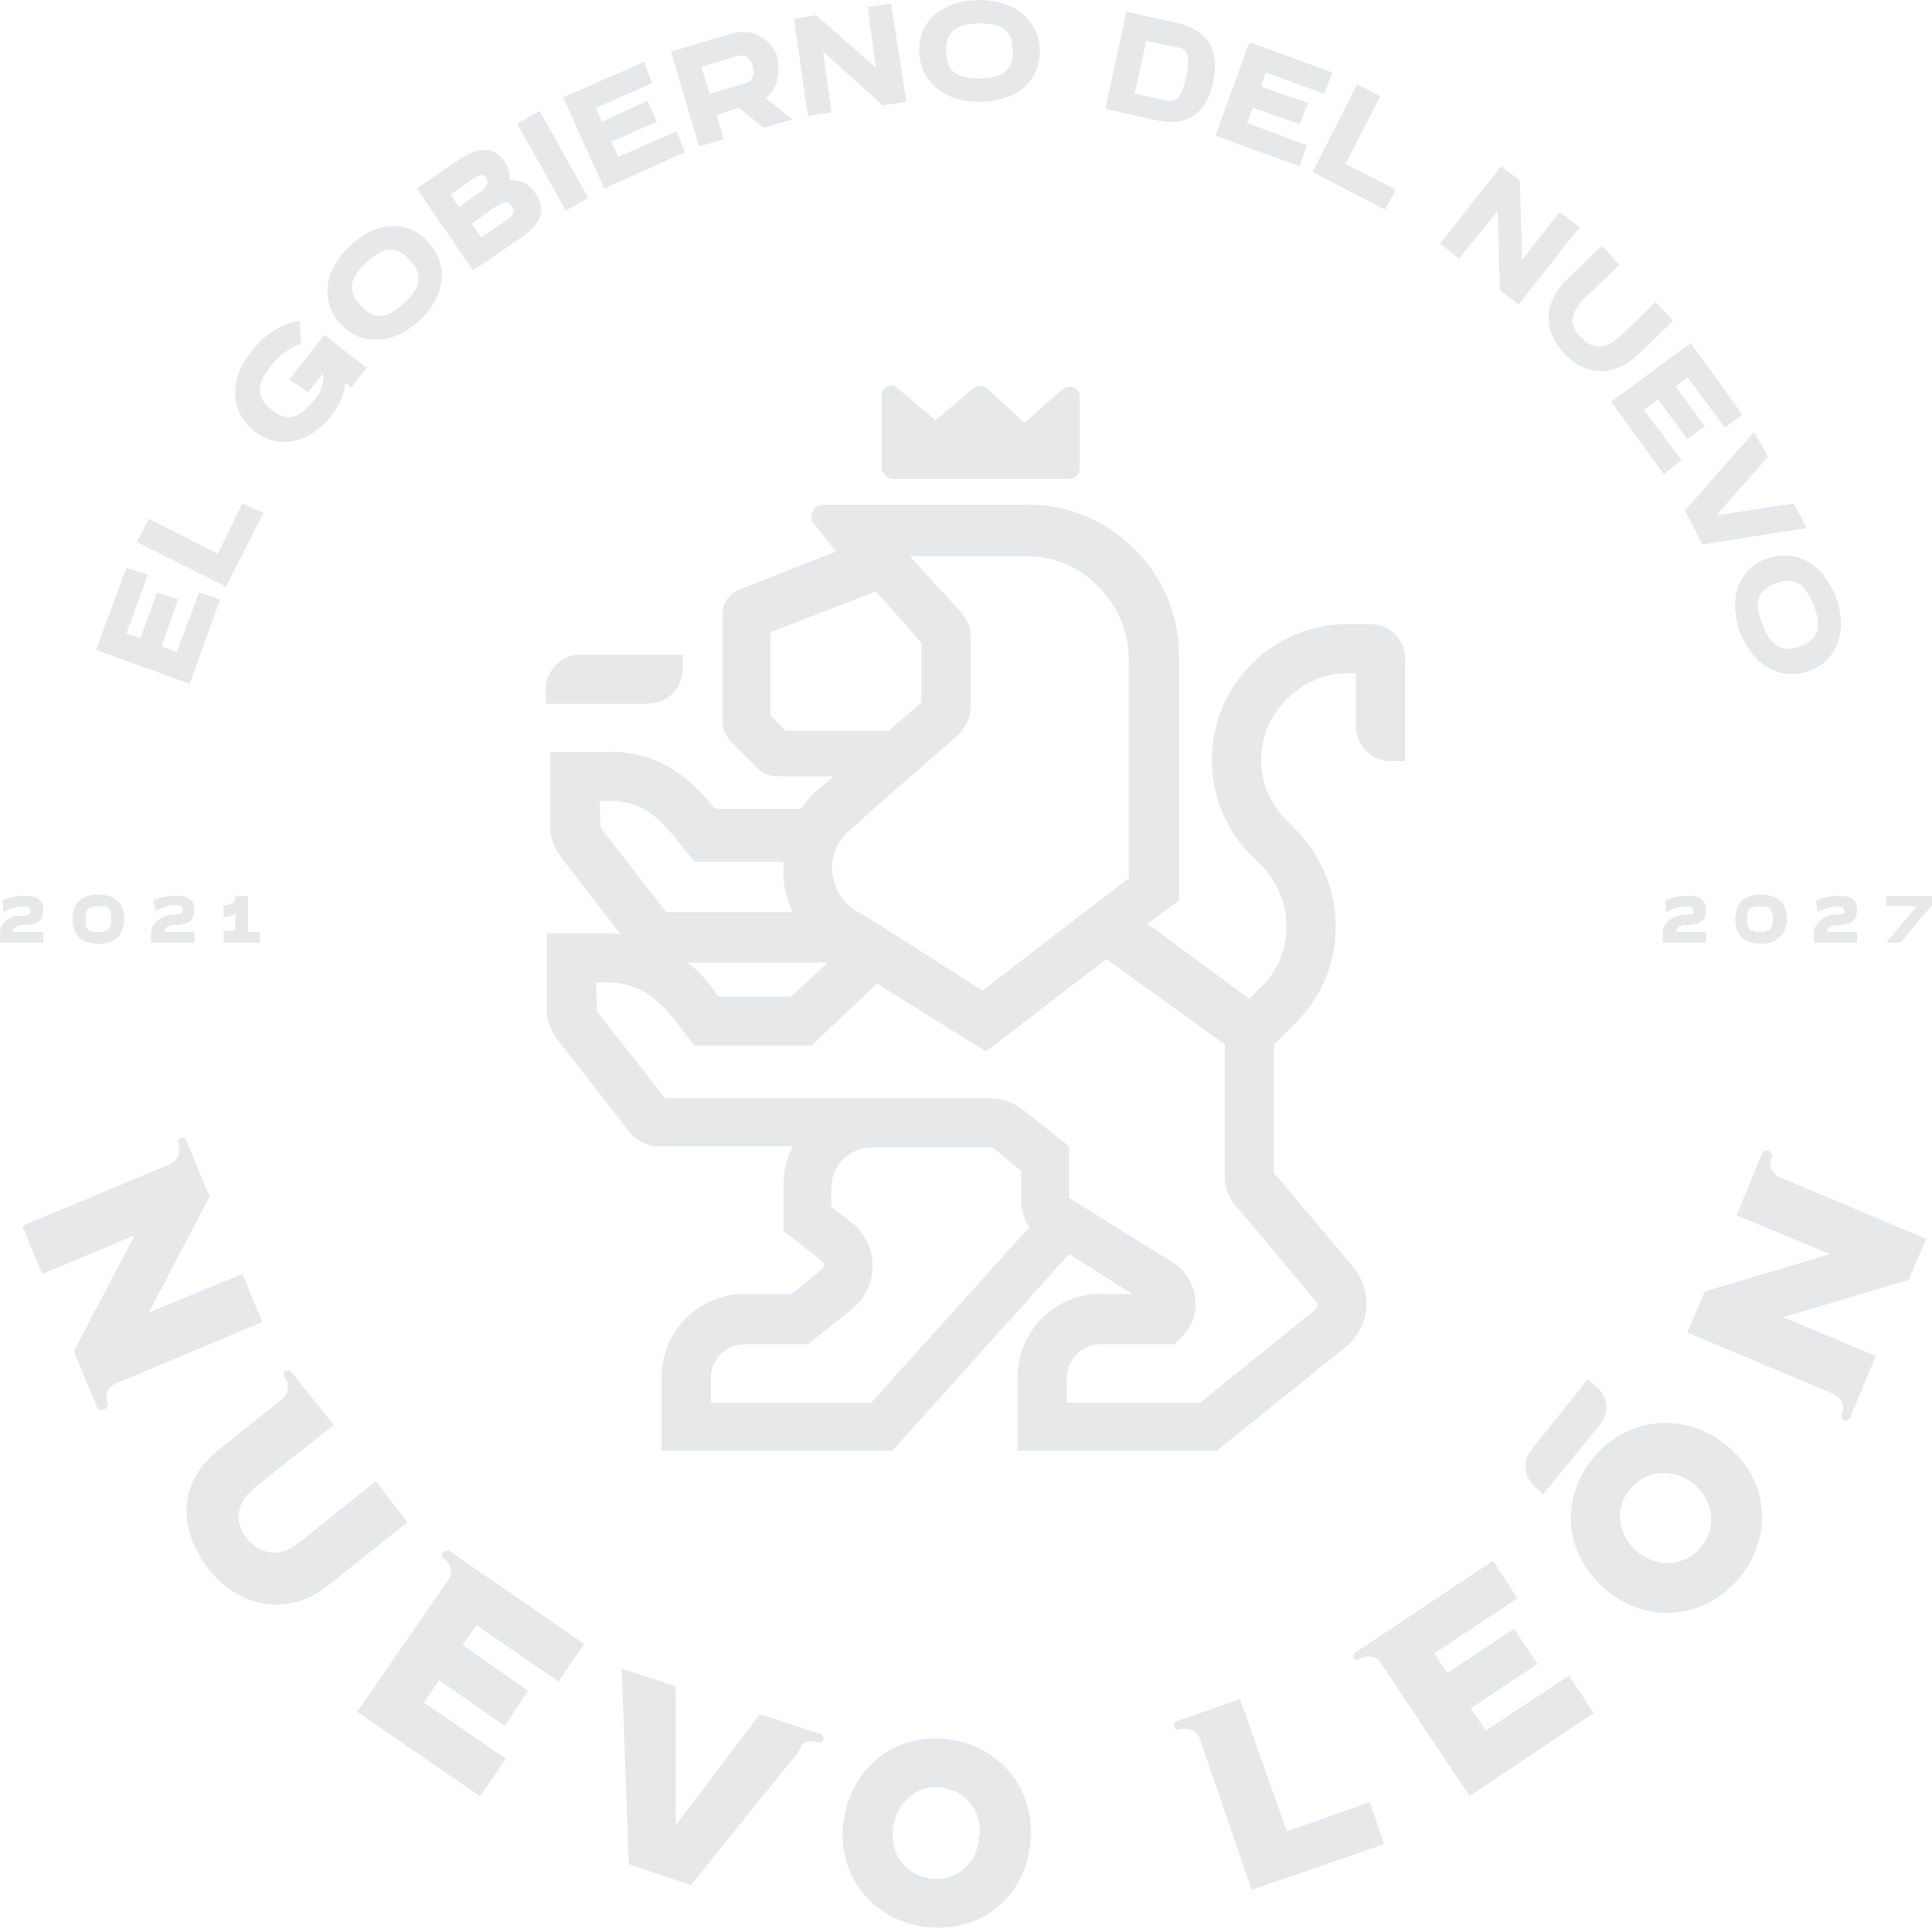 <?xml version="1.0" encoding="utf-8"?>
<!-- Generator: Adobe Illustrator 21.1.0, SVG Export Plug-In . SVG Version: 6.00 Build 0)  -->
<svg version="1.1" id="Layer_1" xmlns="http://www.w3.org/2000/svg" xmlns:xlink="http://www.w3.org/1999/xlink" x="0px" y="0px"
	 viewBox="0 0 165 165" style="enable-background:new 0 0 165 165;" xml:space="preserve">
<style type="text/css">
	.st0{fill:#D4E0E1;}
	.st1{fill:#FFFFFF;}
	.st2{fill:#312F31;}
	.st3{fill:#051521;}
	.st4{fill:none;stroke:#B08C55;stroke-miterlimit:10;}
	.st5{fill:#3D747B;}
	.st6{opacity:0.1;}
	.st7{fill:#EFE8DD;}
	.st8{fill:#B08C55;}
	.st9{fill:#83A6AB;}
	.st10{fill:#666666;}
	.st11{opacity:0.3;fill:#3D747B;}
	.st12{fill:#808080;}
	.st13{fill:#29ABE2;}
	.st14{fill:#F7931E;}
	.st15{fill:#E6E6E6;}
	.st16{fill:#B3B3B3;}
	.st17{fill:none;stroke:#FFFFFF;stroke-width:2;stroke-linecap:round;stroke-linejoin:round;stroke-miterlimit:10;}
	.st18{fill:#00A99D;}
	.st19{fill:#FFFFFF;stroke:#FFFFFF;stroke-width:0.5;stroke-miterlimit:10;}
	.st20{opacity:0.2;fill:#5F8C93;}
	.st21{fill:none;stroke:#FFFFFF;stroke-width:2.663;stroke-miterlimit:10;}
	.st22{fill:#FFFFFF;stroke:#FFFFFF;stroke-width:1.331;stroke-miterlimit:10;}
	.st23{fill:#B08C55;stroke:#D0BA99;stroke-width:3.994;stroke-miterlimit:10;}
	.st24{fill:none;stroke:#B08C55;stroke-width:2.663;stroke-linecap:round;stroke-linejoin:round;stroke-miterlimit:10;}
	.st25{fill:url(#SVGID_1_);}
	.st26{fill:url(#SVGID_2_);}
	.st27{fill:#5F8C93;}
	.st28{opacity:0.2;}
	.st29{opacity:0;}
	.st30{opacity:9.090909e-02;}
	.st31{opacity:0.182;}
	.st32{opacity:0.273;}
	.st33{opacity:0.364;}
	.st34{opacity:0.455;}
	.st35{opacity:0.545;}
	.st36{opacity:0.636;}
	.st37{opacity:0.727;}
	.st38{opacity:0.818;}
	.st39{opacity:0.909;}
	.st40{fill:#4D4D4D;}
	.st41{fill:url(#SVGID_3_);}
	.st42{fill:url(#SVGID_4_);}
	.st43{fill:url(#SVGID_5_);}
	.st44{fill:#333333;}
	.st45{opacity:0.8;fill:url(#SVGID_6_);}
	.st46{opacity:0.8;fill:url(#SVGID_7_);}
	.st47{fill:url(#SVGID_8_);}
	.st48{fill:url(#SVGID_9_);}
	.st49{fill:url(#SVGID_10_);}
	.st50{fill:url(#SVGID_11_);}
	.st51{fill:url(#SVGID_12_);}
	.st52{fill:#999999;}
	.st53{fill:url(#SVGID_13_);}
	.st54{fill:url(#SVGID_14_);}
	.st55{opacity:0.5;fill:url(#SVGID_15_);}
	.st56{fill:url(#SVGID_16_);}
	.st57{fill:#70789C;}
	.st58{fill:url(#SVGID_17_);}
	.st59{fill:url(#SVGID_18_);}
	.st60{fill:url(#SVGID_19_);}
	.st61{fill:url(#SVGID_20_);}
	.st62{fill:url(#SVGID_21_);}
	.st63{opacity:0.2;fill:url(#SVGID_22_);}
	.st64{fill:url(#SVGID_23_);}
	.st65{fill:url(#SVGID_24_);}
	.st66{fill:url(#SVGID_25_);}
	.st67{fill:url(#SVGID_26_);}
	.st68{fill:url(#SVGID_27_);}
	.st69{fill:url(#SVGID_28_);}
	.st70{fill:url(#SVGID_29_);}
	.st71{fill:url(#SVGID_30_);}
	.st72{opacity:0.2;fill:url(#SVGID_31_);}
	.st73{opacity:0.3;fill:url(#SVGID_32_);}
	.st74{fill:url(#SVGID_33_);}
	.st75{fill:url(#SVGID_34_);}
	.st76{opacity:0.5;fill:url(#SVGID_35_);}
	.st77{fill:url(#SVGID_36_);}
	.st78{fill:url(#SVGID_37_);}
	.st79{fill:#051521;stroke:#051521;stroke-width:1.397;stroke-miterlimit:10;}
	.st80{fill:url(#SVGID_38_);}
	.st81{fill:url(#SVGID_39_);}
	.st82{fill:url(#SVGID_40_);}
	.st83{opacity:0.6;fill:url(#SVGID_41_);}
	.st84{opacity:0.8;fill:url(#SVGID_42_);}
	.st85{fill:url(#SVGID_43_);}
	.st86{fill:url(#SVGID_44_);}
	.st87{fill:url(#SVGID_45_);}
	.st88{fill:url(#SVGID_46_);}
	.st89{fill:url(#SVGID_47_);}
	.st90{fill:url(#SVGID_48_);}
	.st91{fill:url(#SVGID_49_);}
	.st92{fill:url(#SVGID_50_);}
	.st93{fill:url(#SVGID_51_);}
	.st94{fill:url(#SVGID_52_);}
	.st95{fill:url(#SVGID_53_);}
	.st96{fill:url(#SVGID_54_);}
	.st97{fill:url(#SVGID_55_);}
	.st98{fill:url(#SVGID_56_);}
	.st99{opacity:0.2;fill:url(#SVGID_57_);}
	.st100{fill:url(#SVGID_58_);}
	.st101{fill:url(#SVGID_59_);}
	.st102{fill:url(#SVGID_60_);}
	.st103{fill:url(#SVGID_61_);}
	.st104{fill:url(#SVGID_62_);}
	.st105{fill:url(#SVGID_63_);}
	.st106{fill:url(#SVGID_64_);}
	.st107{fill:url(#SVGID_65_);}
	.st108{opacity:0.2;fill:url(#SVGID_66_);}
	.st109{opacity:0.3;fill:url(#SVGID_67_);}
	.st110{fill:url(#SVGID_68_);}
	.st111{fill:url(#SVGID_69_);}
	.st112{fill:url(#SVGID_70_);}
	.st113{fill:#DFD1BB;stroke:#FFFFFF;stroke-width:1.331;stroke-miterlimit:10;}
	.st114{fill:url(#SVGID_71_);}
	.st115{fill:url(#SVGID_72_);}
	.st116{fill:url(#SVGID_73_);}
	.st117{fill:url(#SVGID_74_);}
	.st118{fill:#EFE8DD;stroke:#808080;stroke-miterlimit:10;}
	.st119{fill:none;stroke:#3D747B;stroke-width:2;stroke-linecap:round;stroke-linejoin:round;stroke-miterlimit:10;}
	.st120{fill:#2E575C;}
	.st121{fill:#846940;}
	.st122{fill:url(#SVGID_75_);}
	.st123{fill:url(#SVGID_76_);}
	.st124{fill:url(#SVGID_77_);}
	.st125{opacity:0.8;fill:url(#SVGID_78_);}
	.st126{opacity:0.8;fill:url(#SVGID_79_);}
	.st127{fill:url(#SVGID_80_);}
	.st128{fill:url(#SVGID_81_);}
	.st129{fill:url(#SVGID_82_);}
	.st130{fill:url(#SVGID_83_);}
	.st131{fill:url(#SVGID_84_);}
	.st132{fill:url(#SVGID_85_);}
	.st133{fill:url(#SVGID_86_);}
	.st134{opacity:0.5;fill:url(#SVGID_87_);}
	.st135{fill:url(#SVGID_88_);}
	.st136{fill:url(#SVGID_89_);}
	.st137{fill:url(#SVGID_90_);}
	.st138{fill:url(#SVGID_91_);}
	.st139{fill:url(#SVGID_92_);}
	.st140{fill:url(#SVGID_93_);}
	.st141{opacity:0.2;fill:url(#SVGID_94_);}
	.st142{fill:url(#SVGID_95_);}
	.st143{fill:url(#SVGID_96_);}
	.st144{fill:url(#SVGID_97_);}
	.st145{fill:url(#SVGID_98_);}
	.st146{fill:url(#SVGID_99_);}
	.st147{fill:url(#SVGID_100_);}
	.st148{fill:url(#SVGID_101_);}
	.st149{fill:url(#SVGID_102_);}
	.st150{opacity:0.2;fill:url(#SVGID_103_);}
	.st151{opacity:0.3;fill:url(#SVGID_104_);}
	.st152{fill:url(#SVGID_105_);}
	.st153{fill:url(#SVGID_106_);}
	.st154{opacity:0.5;fill:url(#SVGID_107_);}
</style>
<g class="st6">
	<path class="st3" d="M81.4,148.6c-4.5-0.8-8.5,2-9.3,6.6c-0.8,4.5,2,8.5,6.5,9.3c4.6,0.8,8.6-2,9.3-6.5
		C88.7,153.4,85.9,149.4,81.4,148.6 M79.3,160.4c-2.2-0.4-3.4-2.3-3-4.5c0.4-2.2,2.2-3.6,4.3-3.2c2.2,0.4,3.4,2.3,3,4.5
		C83.3,159.3,81.5,160.8,79.3,160.4"/>
	<path class="st3" d="M105.9,145.1l-5.4,1.9c-0.2,0.1-0.3,0.3-0.2,0.5c0.1,0.2,0.3,0.3,0.5,0.2c0.6-0.2,1.3,0.1,1.6,0.6l4.5,13.1
		l11.3-3.9l-1.2-3.6l-7.1,2.5L105.9,145.1z"/>
	<path class="st3" d="M25.6,131.7c-1.6,1.3-3.2,1.2-4.5-0.3c-1.2-1.5-0.9-3.1,0.7-4.4l6.7-5.3l-3.6-4.5c-0.1-0.2-0.3-0.2-0.5-0.1
		c-0.2,0.1-0.2,0.3-0.1,0.5c0.4,0.5,0.4,1.3-0.1,1.8l-5.5,4.4c-3.2,2.5-3.8,6.4-0.9,10.2c3,3.7,7.2,3.8,10.1,1.5l6.9-5.5l-2.7-3.5
		L25.6,131.7z"/>
	<path class="st3" d="M37.8,132.6c-0.1,0.2-0.1,0.4,0.1,0.5c0.6,0.4,0.8,1.2,0.4,1.8l-7.8,11.3l10.5,7.2l2.2-3.2l-7-4.8l1.3-1.9
		l5.6,3.9l2-3l-5.6-3.9l1.2-1.7l7,4.8l2.2-3.2l-11.6-8C38.2,132.4,37.9,132.5,37.8,132.6"/>
	<path class="st3" d="M115.6,141.6c0.1,0.2,0.3,0.2,0.5,0.1c0.6-0.4,1.4-0.3,1.8,0.3l7.6,11.4l10.6-7.1l-2.1-3.2l-7.1,4.7l-1.3-1.9
		l5.7-3.8l-2-3l-5.7,3.8l-1.1-1.7l7.1-4.7l-2.1-3.2l-11.7,7.8C115.6,141.2,115.5,141.4,115.6,141.6"/>
	<path class="st3" d="M136,124.6c-2.9,3.6-2.3,8.4,1.3,11.3c3.6,2.9,8.4,2.3,11.3-1.2c2.9-3.6,2.4-8.5-1.2-11.3
		C143.8,120.5,138.9,121,136,124.6 M145.3,132.1c-1.4,1.7-3.7,1.8-5.4,0.5c-1.7-1.4-2.1-3.7-0.7-5.4c1.4-1.7,3.7-1.8,5.4-0.5
		C146.3,128.1,146.7,130.3,145.3,132.1"/>
	<path class="st3" d="M136.3,118.4l-0.7-0.6l-4.8,6c-0.8,1-0.6,2.4,0.3,3.2l0.7,0.6l4.9-6C137.5,120.6,137.3,119.2,136.3,118.4"/>
	<path class="st3" d="M150.5,98.5l-2.2,5.3l8,3.3l-10.7,3.2l-1.5,3.5l12.6,5.3c0.6,0.3,0.9,1,0.6,1.7c-0.1,0.2,0,0.4,0.2,0.5
		c0.2,0.1,0.4,0,0.5-0.2l2.2-5.3l-7.9-3.3l10.7-3.2l1.5-3.5l-12.6-5.3c-0.6-0.3-0.9-1-0.6-1.7c0.1-0.2,0-0.4-0.2-0.5
		C150.8,98.2,150.6,98.3,150.5,98.5"/>
	<path class="st3" d="M68.5,149c0.3-0.3,0.8-0.4,1.3-0.2c0.2,0.1,0.4,0,0.5-0.2c0.1-0.2,0-0.4-0.2-0.5l-0.6-0.2l-4.6-1.5l-7.2,9.5
		l0-11.9l-4.6-1.5l0.6,16.7l5.3,1.8l9.2-11.4L68.5,149z"/>
	<path class="st3" d="M9.2,119.9c-0.3-0.7,0-1.4,0.6-1.7l12.6-5.3l-1.7-4.1l-8,3.3l5.2-9.9l-2-4.8c-0.1-0.2-0.3-0.3-0.5-0.2
		c-0.2,0.1-0.3,0.3-0.2,0.5c0.3,0.6,0,1.4-0.6,1.7l-12.7,5.3l1.7,4.1l7.9-3.3l-5.2,9.9l2,4.8c0.1,0.2,0.3,0.3,0.5,0.2
		C9.1,120.3,9.2,120.1,9.2,119.9"/>
	<path class="st3" d="M2,79c1.2,0,1.7-0.4,1.7-1.3c0-0.9-0.6-1.2-1.6-1.2c-1,0-1.9,0.4-1.9,0.4l0.1,1c0,0,0.9-0.5,1.6-0.5
		c0.6,0,0.7,0.1,0.7,0.4c0,0.3-0.1,0.4-0.8,0.4C1,78.1,0,78.7,0,79.7v0.8h3.7v-0.9H1.1C1.1,79.2,1.5,79,2,79"/>
	<path class="st3" d="M6.2,78.5c0,1.4,0.8,2.1,2.2,2.1c1.4,0,2.2-0.7,2.2-2.1c0-1.4-0.8-2.1-2.2-2.1C7,76.4,6.2,77.1,6.2,78.5
		 M9.5,78.5c0,0.8-0.2,1.1-1.1,1.1c-1,0-1.1-0.3-1.1-1.1c0-0.8,0.2-1.1,1.1-1.1C9.3,77.3,9.5,77.6,9.5,78.5"/>
	<path class="st3" d="M13.3,77.8c0,0,0.9-0.5,1.6-0.5c0.6,0,0.7,0.1,0.7,0.4c0,0.3-0.1,0.4-0.8,0.4c-0.9,0-1.9,0.7-1.9,1.6v0.8h3.7
		v-0.9H14c0.1-0.4,0.4-0.6,0.9-0.6c1.2,0,1.7-0.4,1.7-1.3c0-0.9-0.6-1.2-1.6-1.2c-1,0-1.9,0.4-1.9,0.4L13.3,77.8z"/>
	<path class="st3" d="M19.1,79.6v0.9h3.1v-0.9h-1v-3.1h-1.1v0.1c0,0.5-0.5,0.7-0.9,0.7h-0.1v1h0.1c0.4,0,0.7-0.1,0.9-0.3v1.5H19.1z"
		/>
	<path class="st3" d="M143.9,78.1c-0.9,0-1.9,0.7-1.9,1.6v0.8h3.7v-0.9h-2.6c0.1-0.4,0.4-0.6,0.9-0.6c1.2,0,1.7-0.4,1.7-1.3
		c0-0.9-0.6-1.2-1.6-1.2c-1,0-1.9,0.4-1.9,0.4l0.1,1c0,0,0.9-0.5,1.6-0.5c0.6,0,0.7,0.1,0.7,0.4C144.7,78,144.6,78.1,143.9,78.1"/>
	<path class="st3" d="M152.6,78.5c0-1.4-0.8-2.1-2.2-2.1c-1.4,0-2.2,0.7-2.2,2.1s0.8,2.1,2.2,2.1C151.7,80.6,152.6,79.8,152.6,78.5
		 M149.2,78.5c0-0.8,0.2-1.1,1.1-1.1s1.1,0.3,1.1,1.1c0,0.8-0.2,1.1-1.1,1.1S149.2,79.3,149.2,78.5"/>
	<path class="st3" d="M156.8,78.1c-0.9,0-1.9,0.7-1.9,1.6v0.8h3.7v-0.9H156c0.1-0.4,0.4-0.6,0.9-0.6c1.2,0,1.7-0.4,1.7-1.3
		c0-0.9-0.6-1.2-1.6-1.2c-1,0-1.9,0.4-1.9,0.4l0.1,1c0,0,0.9-0.5,1.6-0.5c0.6,0,0.7,0.1,0.7,0.4C157.7,78,157.5,78.1,156.8,78.1"/>
	<polygon class="st3" points="162.3,80.5 165,77.3 165,76.5 161.1,76.5 161.1,77.4 163.7,77.4 161.1,80.5 	"/>
	<path class="st3" d="M47,64.2v6.4c0,1,0.4,2,1,2.7l5,6.5c-0.4,0-0.8-0.1-1.2-0.1l-5.1,0v6.5c0,1,0.4,2,1,2.7l6,7.7
		c0.6,0.8,1.6,1.3,2.6,1.3h11.4c-0.5,1-0.8,2.2-0.8,3.4v3.8l3.3,2.6c0.2,0.2,0.2,0.5,0,0.7l-2.6,2.1h-4c-3.9,0-7.1,3.2-7.1,7.1v6.3
		h19.7l15.1-16.8l5.4,3.4H94c-3.9,0-7.1,3.2-7.1,7.1v6.3h17l11.2-9l0.2-0.2c0.9-0.9,1.4-2.1,1.4-3.4c0-1.2-0.5-2.4-1.3-3.3l-6.4-7.6
		l-0.2-0.2v-11l1.9-1.9c4.5-4.5,4.5-11.8,0-16.4l-0.8-0.8c-1.4-1.4-2.2-3.2-2.2-5.2c0-2,0.8-3.8,2.2-5.2c1.4-1.4,3.2-2.2,5.2-2.2h0
		l0.7,0v4.5c0,1.7,1.3,3,3,3h1.2v-8.7c0-1.7-1.3-3-3-3h-1.2v0l-0.7,0h0c-3.1,0-6,1.2-8.2,3.4c-2.2,2.2-3.4,5.1-3.4,8.2
		c0,3.1,1.2,6,3.4,8.2l0.8,0.8c2.9,2.9,2.9,7.6,0,10.4l-1,1l-8.7-6.4l2.7-2l0-20.8c0-3.5-1.3-6.7-3.8-9.2c-2.5-2.5-5.7-3.8-9.2-3.8
		H73.2l0,0h-2.9c-0.8,0-1.3,0.9-0.8,1.6l1.9,2.4l-8.1,3.2c-0.9,0.3-1.6,1.1-1.6,2.1v9.2c0,0.6,0.3,1.3,0.7,1.7l2.3,2.3
		c0.5,0.5,1.1,0.7,1.7,0.7h4.8l-1.3,1.1c-0.6,0.5-1.1,1.1-1.5,1.7h-7L61,69c-2.6-3.3-5.4-4.8-9-4.8H47z M70.7,82.2l-3.1,2.9h-6.3
		L61,84.6c-0.7-1-1.5-1.8-2.3-2.4H70.7z M74.4,119.8H60.7v-2.1c0-1.6,1.3-2.9,2.9-2.9H69l3.9-3.1l0.2-0.2c1.9-1.9,1.9-4.9,0-6.8
		l-2.1-1.6v-1.7c0-0.9,0.4-1.8,1-2.4c0.6-0.6,1.5-1,2.4-1h0h10.3c0.1,0,0.1,0,0.2,0.1l2.3,1.9v2.5c0,0.8,0.3,1.7,0.7,2.3L74.4,119.8
		z M104.6,89.2c0,0,0,0.1,0,0.2v11.1c0,1.1,0.5,2.2,1.3,2.9l6.3,7.5l0.1,0.1c0.1,0.1,0.2,0.3,0.2,0.4c0,0.1,0,0.2-0.1,0.4l-9.9,8
		H91.1v-2.1c0-1.6,1.3-2.9,2.9-2.9h6.3l0.6-0.6c0.8-0.8,1.3-1.9,1.2-3.1c-0.1-1.2-0.6-2.2-1.5-3l-9.3-5.8v-4.4l-3.9-3.1
		c-0.8-0.6-1.8-1-2.8-1h-5.3v0H56.8L51,86.4l-0.1-2.5h0.9c2.4,0,4.1,1,5.9,3.3l1.6,2.1h10l5.6-5.3l9.3,5.8l10.3-7.9L104.6,89.2z
		 M67.1,62.4l-1.3-1.3V54l9-3.5l3.9,4.4V60l-2.8,2.4H67.1z M72.6,70.9l2.2-2l7-6.1l0.1-0.1c0.6-0.6,1-1.5,1-2.3v-5.9
		c0-0.9-0.3-1.7-0.9-2.3l-4.3-4.7h9.9c2.4,0,4.6,0.9,6.2,2.6c1.7,1.7,2.6,3.9,2.6,6.2l0,18.7l-12.5,9.6l-9.4-6l-1.2-0.7
		c-1.3-0.7-2.1-2-2.2-3.4C70.9,73.2,71.5,71.8,72.6,70.9 M57.7,71.6l1.6,2h7.6c0,0.5,0,1,0,1.4c0.1,1,0.4,2,0.8,2.9H56.9l-5.6-7.2
		l-0.1-2.3H52C54.3,68.4,55.9,69.3,57.7,71.6"/>
	<path class="st3" d="M46.6,58.9v1.2h8.7c1.7,0,3-1.3,3-3v-1.2h-8.7C47.9,55.9,46.6,57.3,46.6,58.9"/>
	<path class="st3" d="M76.3,40.9h15c0.5,0,0.9-0.4,0.9-0.9v-6.2c0-0.3-0.2-0.6-0.5-0.7c-0.3-0.1-0.6-0.1-0.9,0.1l-3.3,2.9l-3.2-2.9
		c-0.3-0.3-0.9-0.3-1.2,0l-3.2,2.7l-3.3-2.8c-0.2-0.2-0.6-0.3-0.8-0.1c-0.3,0.1-0.5,0.4-0.5,0.7V40C75.4,40.5,75.8,40.9,76.3,40.9"
		/>
	<polygon class="st3" points="15.1,55.7 17,50.6 18.8,51.2 16.2,58.4 8.2,55.5 10.8,48.5 12.6,49.1 10.8,54.1 12,54.5 13.4,50.6 
		15.2,51.2 13.8,55.2 	"/>
	<polygon class="st3" points="18.6,47.3 20.7,43 22.5,43.8 19.3,50.1 11.7,46.3 12.7,44.3 	"/>
	<path class="st3" d="M24.7,32.4l3-3.8l3.6,2.8L30,33.1l-0.5-0.4c-0.1,1-0.5,1.9-1.2,2.8c-1.8,2.3-4.5,3-6.6,1.3
		c-2.1-1.7-2.1-4.4-0.3-6.7c2-2.6,4.2-2.7,4.2-2.7l0.1,2c0,0-1.3,0.2-2.6,1.9c-1.2,1.5-1.3,2.6,0.1,3.7c1.4,1.1,2.4,0.7,3.6-0.8
		c0.7-0.8,0.9-1.6,0.8-2.3l-1.3,1.6L24.7,32.4z"/>
	<path class="st3" d="M36.6,20.7c1.8,2,1.4,4.7-0.8,6.7c-2.2,2-4.9,2.2-6.7,0.3c-1.8-2-1.4-4.7,0.8-6.7
		C32.1,18.9,34.8,18.7,36.6,20.7 M31.3,22.4c-1.4,1.3-1.7,2.4-0.5,3.7c1.2,1.3,2.3,1.1,3.7-0.2c1.4-1.3,1.7-2.4,0.5-3.7
		C33.8,20.9,32.7,21.1,31.3,22.4"/>
	<path class="st3" d="M45.8,16.6c0.9,1.4,0.4,2.5-1.3,3.7l-4.1,2.8l-4.8-7l3.5-2.4c1.8-1.2,3.1-1.2,4,0.1c0.4,0.6,0.5,1.1,0.4,1.6
		C44.7,15.3,45.3,15.9,45.8,16.6 M41.5,15.2c-0.2-0.3-0.4-0.4-1.3,0.2l-1.7,1.2l0.7,1.1l1.8-1.3C41.8,15.8,41.7,15.5,41.5,15.2
		 M41.1,20.3l2.3-1.6c0.5-0.4,0.6-0.7,0.3-1.1c-0.3-0.4-0.5-0.5-1.6,0.2l-1.8,1.3L41.1,20.3z"/>
	<rect x="46.1" y="9.5" transform="matrix(0.873 -0.488 0.488 0.873 -0.71 24.761)" class="st3" width="2.2" height="8.5"/>
	<polygon class="st3" points="52.8,13.4 57.8,11.2 58.5,13 51.6,16.1 48.1,8.3 55,5.3 55.7,7.1 50.9,9.2 51.4,10.4 55.3,8.6 
		56.1,10.4 52.2,12.1 	"/>
	<path class="st3" d="M65.4,8.4l2.3,1.8l-2.5,0.7l-2.1-1.7l-1.9,0.6l0.6,2.1l-2.1,0.6l-2.4-8.1l5.1-1.5c2.4-0.7,3.7,1,4,2
		C66.6,6.1,66.5,7.5,65.4,8.4 M62.9,4.8l-3,0.9L60.6,8l3.1-0.9c0.9-0.3,0.6-1.3,0.6-1.3C64.3,5.4,63.9,4.5,62.9,4.8"/>
	<polygon class="st3" points="74.1,0.6 76.1,0.3 77.4,8.7 75.4,9 70.3,4.4 71,9.6 69,9.9 67.8,1.6 69.7,1.3 74.8,5.8 	"/>
	<path class="st3" d="M88.8,4.4c0,2.7-2.2,4.3-5.2,4.3c-3,0-5.1-1.8-5.1-4.4c0-2.7,2.2-4.3,5.2-4.3C86.7,0,88.8,1.8,88.8,4.4
		 M83.7,2c-1.9,0-2.9,0.6-2.9,2.3c0,1.8,0.9,2.4,2.8,2.4c1.9,0,2.9-0.6,2.9-2.3C86.5,2.6,85.6,2,83.7,2"/>
	<path class="st3" d="M103.6,7c-0.6,2.8-2.3,3.8-4.7,3.3l-4.5-1l1.8-8.3l4.5,1C103.1,2.6,104.2,4.3,103.6,7 M100.3,4l-2.4-0.5
		l-1,4.5l2.4,0.5c0.8,0.2,1.5,0.4,2-1.9C101.8,4.2,101.1,4.1,100.3,4"/>
	<polygon class="st3" points="106.5,10.5 111.6,12.4 111,14.2 103.8,11.6 106.7,3.6 113.8,6.2 113.1,8 108.1,6.2 107.7,7.4 
		111.7,8.8 111,10.6 107,9.2 	"/>
	<polygon class="st3" points="114.9,14 119.2,16.2 118.3,17.9 112.1,14.7 115.9,7.2 117.9,8.2 	"/>
	<polygon class="st3" points="133.2,18.1 134.9,19.4 129.7,26 128.1,24.8 127.9,18 124.6,22.1 123,20.8 128.2,14.2 129.8,15.4 
		130,22.2 	"/>
	<path class="st3" d="M138.5,28.6l2.9-2.8l1.5,1.6l-2.9,2.8c-2.1,2-4.5,2-6.4,0c-1.9-2-1.8-4.4,0.3-6.4l2.9-2.8l1.5,1.6l-2.9,2.8
		c-1.3,1.3-1.5,2.3-0.4,3.4C136.1,29.9,137.1,29.9,138.5,28.6z"/>
	<polygon class="st3" points="140.4,35 143.6,39.3 142.1,40.5 137.6,34.3 144.4,29.3 148.8,35.4 147.3,36.5 144.1,32.2 143.1,33 
		145.6,36.4 144.1,37.5 141.6,34.1 	"/>
	<polygon class="st3" points="153.2,43 154.3,45.1 145.4,46.5 143.9,43.6 149.8,36.9 151,39 146.6,44 	"/>
	<path class="st3" d="M154.5,57.3c-2.5,0.9-4.8-0.5-5.9-3.3c-1-2.8-0.2-5.4,2.3-6.3c2.5-0.9,4.8,0.5,5.9,3.3
		C157.8,53.8,157,56.4,154.5,57.3 M154.9,51.7c-0.7-1.8-1.6-2.5-3.2-1.9c-1.7,0.6-1.9,1.7-1.2,3.5c0.7,1.8,1.6,2.5,3.2,1.9
		C155.4,54.6,155.6,53.5,154.9,51.7"/>
</g>
</svg>

